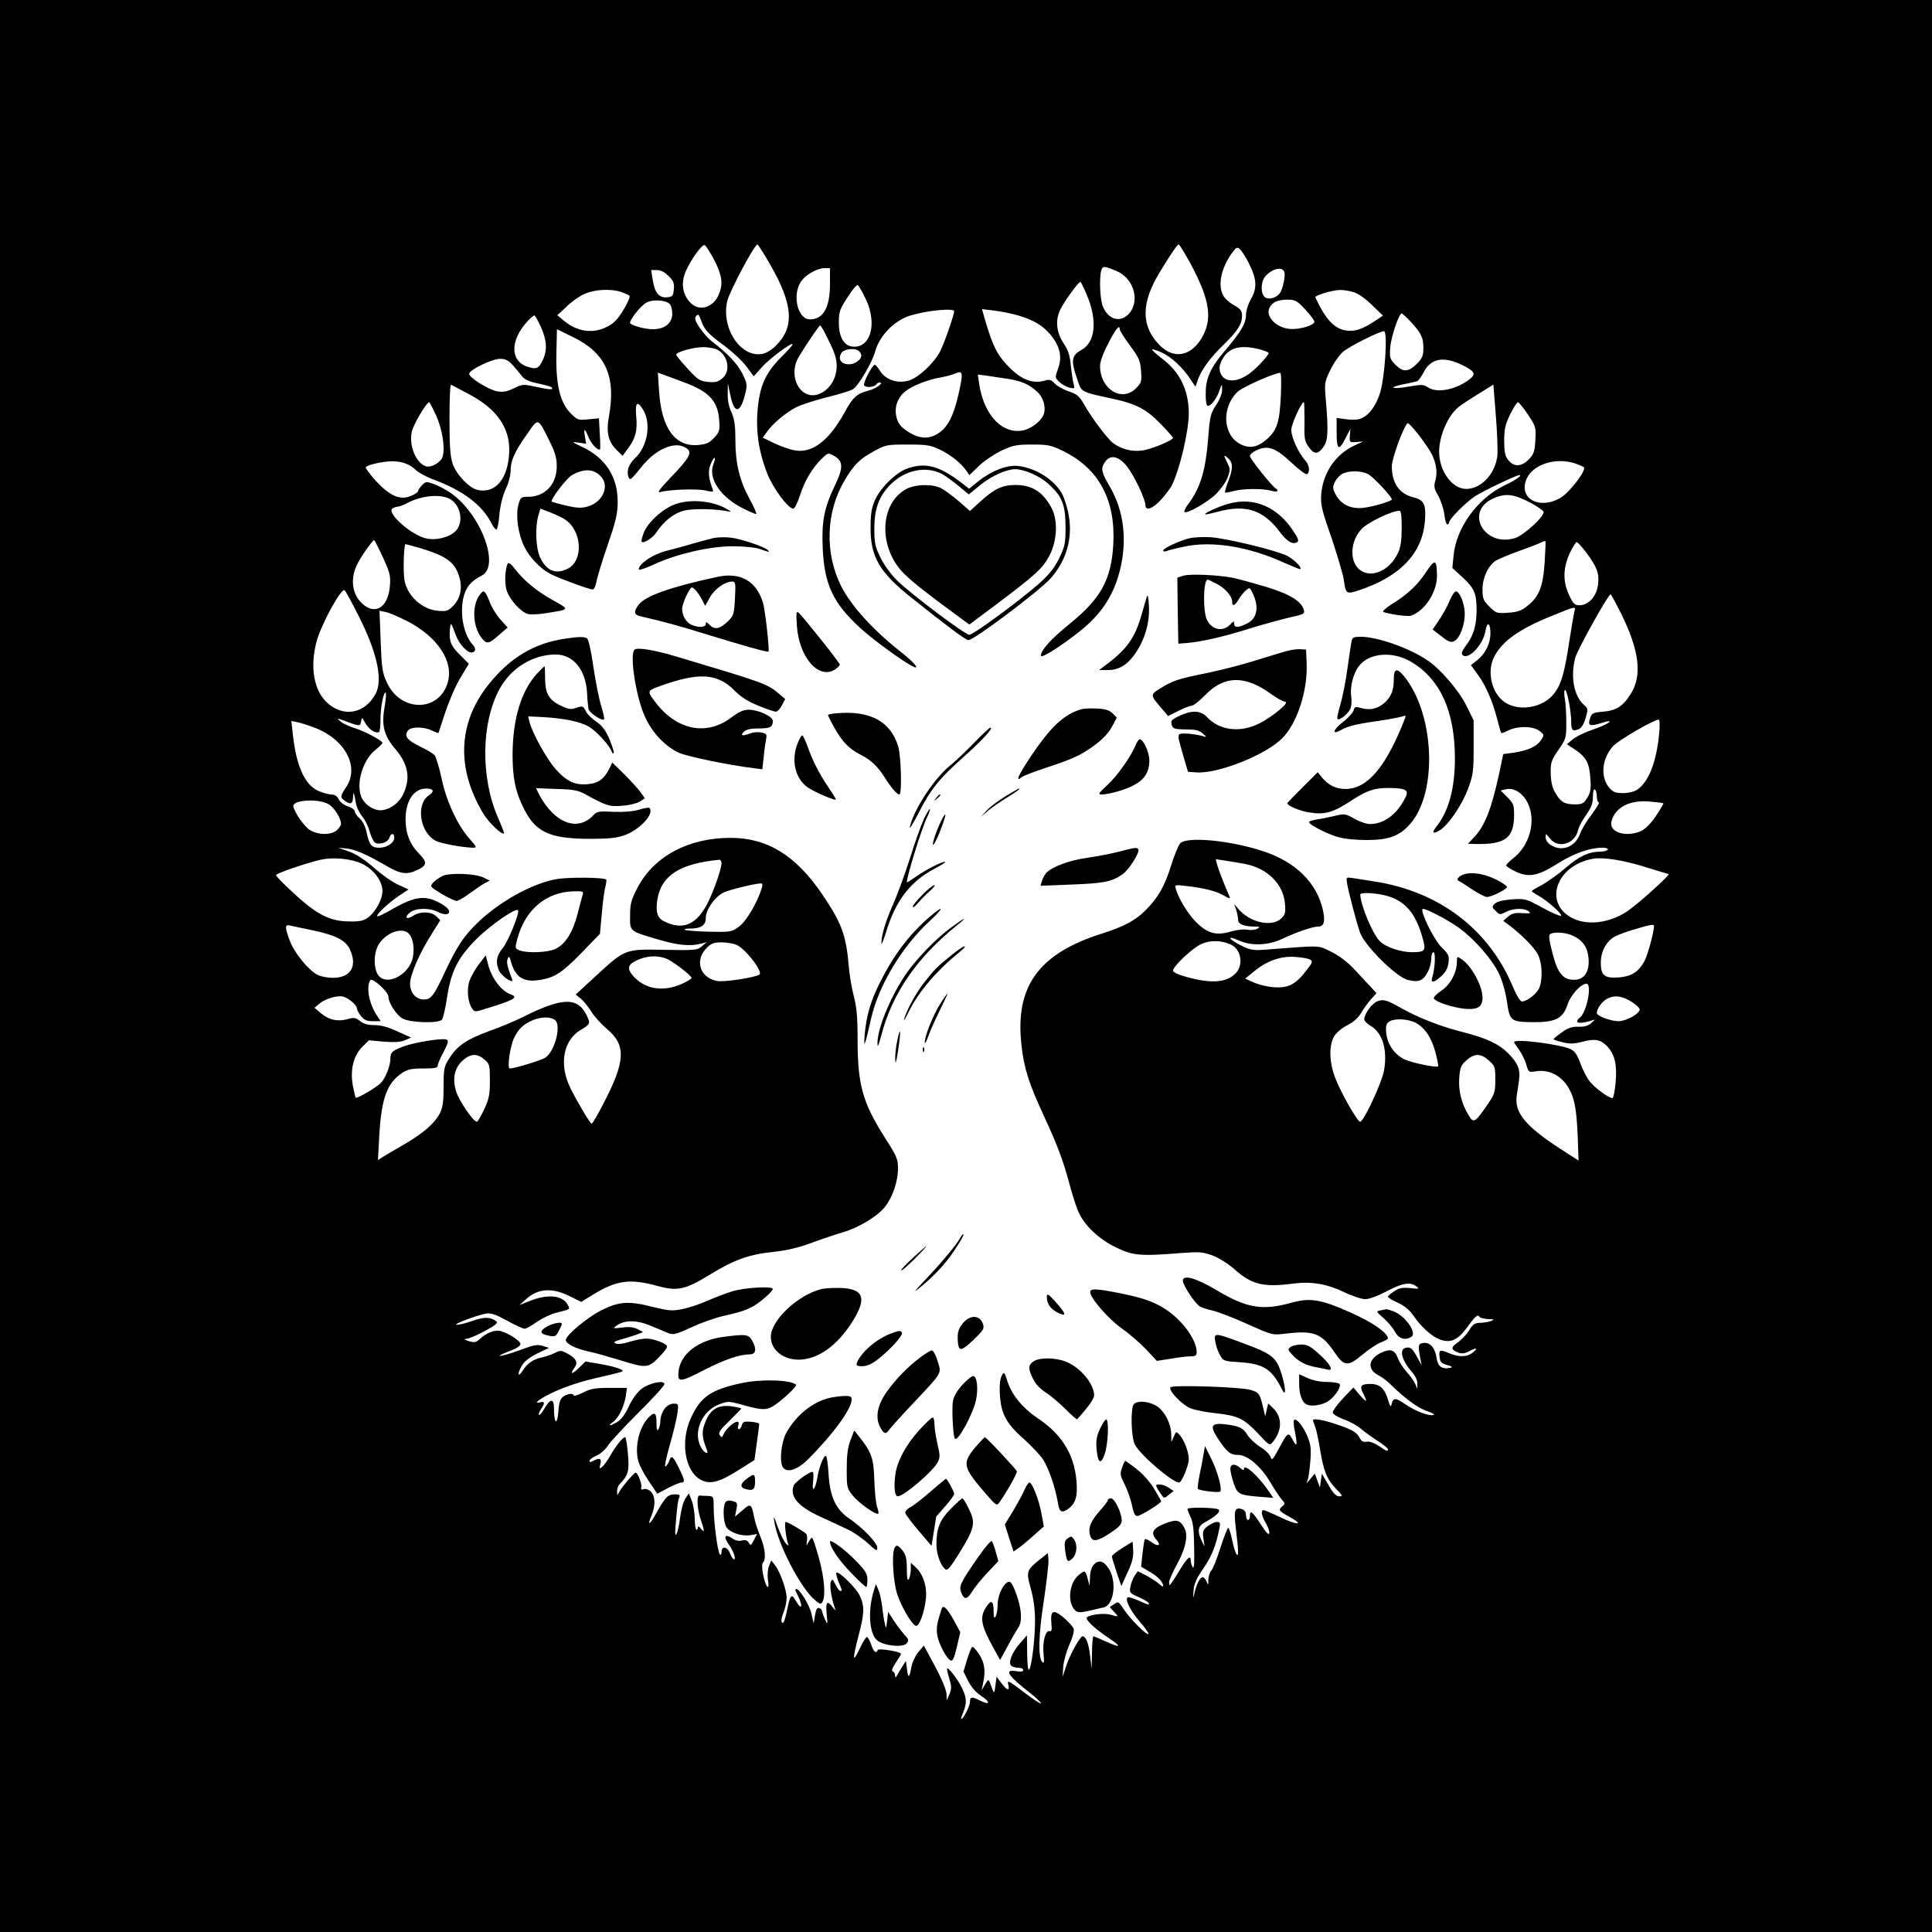 <?xml version="1.0" standalone="no"?>
<!DOCTYPE svg PUBLIC "-//W3C//DTD SVG 20010904//EN"
 "http://www.w3.org/TR/2001/REC-SVG-20010904/DTD/svg10.dtd">
<svg version="1.0" xmlns="http://www.w3.org/2000/svg"
 width="980pt" height="980pt" viewBox="0 0 980 980"
 preserveAspectRatio="xMidYMid meet">
<g transform="translate(0,980) scale(0.1,-0.1)"
fill="#000000" stroke="none">
<path d="M0 4900 l0 -4900 4900 0 4900 0 0 4900 0 4900 -4900 0 -4900 0 0
-4900z m3623 3581 c40 -78 46 -121 23 -175 -29 -70 -105 -89 -149 -36 -37 43
-43 98 -18 155 26 59 82 136 95 132 6 -2 28 -36 49 -76z m286 -27 c114 -199
122 -313 27 -407 -20 -21 -50 -39 -69 -42 -110 -21 -210 130 -178 268 11 48
138 287 153 287 3 0 34 -48 67 -106z m2135 -1 c96 -181 108 -278 47 -375 -55
-86 -139 -99 -207 -31 -97 97 -97 215 -2 371 59 97 90 142 97 142 4 0 33 -48
65 -107z m290 13 c41 -81 44 -125 12 -182 -15 -26 -26 -62 -26 -83 0 -42 -26
-85 -109 -183 -69 -80 -95 -137 -95 -210 -1 -31 2 -60 7 -64 12 -12 45 26 61
71 14 40 15 40 15 9 1 -18 -11 -49 -30 -78 -28 -42 -32 -57 -40 -161 -13 -171
-39 -259 -104 -345 -14 -19 -21 -36 -16 -38 17 -6 112 48 156 89 24 23 51 60
61 84 15 40 15 46 0 76 -21 42 -20 46 4 24 25 -23 25 -51 0 -117 -11 -28 -18
-54 -16 -56 2 -2 21 1 43 7 47 13 147 14 191 2 17 -5 32 -6 32 -1 0 5 -4 10
-8 12 -16 6 -132 151 -132 165 0 7 15 21 34 29 56 27 96 13 176 -62 38 -36 74
-63 80 -59 16 10 12 47 -9 69 -34 37 -71 118 -71 155 0 30 51 141 64 141 2 0
3 -44 3 -97 -2 -88 0 -101 22 -131 27 -38 46 -38 74 1 23 30 26 80 12 240 -7
85 -7 89 24 152 17 35 46 76 64 91 33 28 185 104 207 104 20 0 5 -232 -20
-314 -22 -70 -63 -121 -106 -132 -14 -4 -45 -4 -70 0 l-44 6 0 -76 c0 -88 12
-94 47 -23 l23 44 -3 -35 c-2 -34 -1 -35 33 -32 l35 3 -45 -21 c-95 -44 -159
-138 -168 -245 -4 -54 1 -78 52 -223 30 -90 58 -185 62 -211 10 -74 13 -76 75
-56 212 70 325 189 337 355 6 84 -5 104 -61 118 -70 18 -107 72 -107 157 0 39
57 195 79 218 8 8 97 -105 124 -158 23 -47 29 -90 18 -131 -9 -32 -7 -42 14
-78 13 -23 27 -65 31 -93 3 -29 10 -53 15 -53 5 0 9 4 9 9 0 17 82 100 132
134 43 27 209 107 225 107 17 0 -20 -26 -73 -51 -139 -66 -248 -216 -261 -358
l-6 -62 51 -47 c61 -56 72 -82 72 -170 -1 -77 -16 -127 -55 -178 -18 -24 -24
-39 -17 -46 29 -29 105 50 117 122 8 50 25 42 25 -12 0 -52 -25 -103 -66 -136
l-33 -26 35 -48 c40 -54 75 -134 99 -228 9 -36 18 -66 20 -68 2 -2 16 3 32 11
50 26 131 25 164 -2 22 -18 23 -19 5 -46 -21 -32 -66 -52 -138 -63 l-53 -7
-22 -105 c-39 -178 -72 -260 -126 -317 l-31 -33 35 -1 c153 -4 199 29 199 147
0 50 -3 59 -34 90 l-34 34 25 6 c41 11 88 -18 113 -71 43 -89 9 -215 -75 -279
-19 -15 -35 -31 -35 -36 0 -4 21 -18 46 -30 67 -33 115 -24 214 39 82 52 164
81 228 81 19 0 31 -4 27 -10 -3 -5 -20 -10 -37 -10 -58 0 -108 -23 -176 -82
-37 -32 -91 -70 -119 -86 -29 -15 -53 -29 -53 -32 0 -3 15 -13 33 -23 45 -25
123 -94 115 -102 -3 -4 -45 14 -93 40 -85 47 -88 47 -157 43 -46 -4 -75 -11
-86 -22 -15 -15 -15 -18 5 -37 19 -20 22 -20 51 -5 37 19 92 21 115 4 15 -11
10 -12 -31 -10 -37 3 -53 -1 -72 -17 l-25 -22 30 -22 c63 -48 128 -113 146
-149 21 -42 25 -118 8 -166 -11 -31 -63 -72 -90 -72 -8 0 -29 35 -47 79 -122
289 -374 480 -702 530 -41 7 -90 14 -109 17 -33 5 -33 5 -28 -28 8 -46 47
-194 65 -247 22 -66 182 -225 241 -241 32 -8 51 -9 68 -1 27 13 53 66 53 111
0 16 5 30 11 30 12 0 8 -83 -6 -127 -10 -31 8 -29 45 5 22 19 33 39 37 67 5
37 2 44 -35 80 -38 38 -109 181 -96 194 8 8 131 -56 188 -98 78 -58 165 -158
199 -229 18 -38 34 -96 41 -144 14 -98 20 -102 136 -103 111 0 148 19 171 89
15 48 68 106 96 106 31 0 0 -152 -36 -174 -6 -4 -11 -12 -11 -18 0 -10 37 -7
75 6 18 7 17 5 -3 -13 -17 -15 -36 -20 -65 -19 -32 1 -52 -5 -84 -28 -23 -16
-42 -32 -43 -35 0 -3 21 -10 47 -16 36 -9 59 -8 100 3 65 17 92 11 126 -24 38
-42 50 -92 42 -183 -4 -43 -11 -79 -16 -79 -19 0 -89 51 -115 84 -15 19 -37
61 -48 93 -16 43 -28 61 -49 71 -52 25 -287 55 -287 36 0 -3 11 -20 24 -37 13
-18 30 -51 37 -74 12 -42 12 -43 51 -37 60 10 121 -18 157 -73 37 -55 48 -113
54 -264 l4 -116 -96 62 c-173 113 -229 181 -218 264 3 20 9 57 12 82 8 53 -6
88 -57 138 -47 47 -111 76 -229 106 -114 29 -223 72 -311 121 -74 42 -90 47
-122 35 -27 -11 -66 -64 -66 -91 0 -8 14 -23 30 -32 63 -36 89 -122 70 -230
-11 -60 -103 -258 -121 -258 -13 0 -94 141 -123 214 -34 83 -37 170 -9 219 11
18 39 43 68 57 31 16 56 39 69 62 12 20 34 51 49 68 l29 32 -29 32 c-16 17
-54 57 -83 89 -35 37 -77 69 -117 89 -70 34 -46 33 -320 12 -76 -6 -86 -5
-138 20 -64 32 -76 54 -12 26 62 -29 148 -26 217 6 74 35 158 64 186 64 30 0
37 26 24 85 -31 138 -139 244 -305 298 -168 55 -386 75 -419 39 -9 -11 -30
-61 -46 -113 -32 -104 -66 -163 -130 -227 -51 -51 -111 -83 -222 -118 -319
-101 -440 -267 -407 -563 13 -121 37 -195 116 -366 68 -147 98 -227 133 -360
12 -44 30 -99 40 -122 30 -68 102 -137 188 -179 86 -43 124 -47 332 -30 95 7
110 6 162 -13 31 -12 79 -42 107 -67 89 -80 148 -95 301 -75 91 12 169 -1 257
-43 41 -20 90 -36 108 -36 20 0 65 17 109 40 79 42 119 49 150 25 17 -13 14
-14 -30 -9 -38 4 -56 1 -81 -15 -18 -12 -33 -24 -33 -28 0 -5 22 -18 50 -31
33 -15 60 -37 79 -65 40 -58 90 -103 131 -120 55 -22 92 -7 140 58 44 60 56
70 65 55 3 -5 23 -10 43 -11 30 0 33 -2 17 -9 -11 -5 -36 -9 -55 -10 -29 0
-39 -7 -58 -38 -13 -21 -39 -48 -57 -61 -37 -25 -37 -37 2 -52 17 -6 32 -5 53
6 40 21 50 18 21 -5 -28 -24 -69 -25 -118 -5 -50 21 -55 19 -51 -17 3 -27 8
-33 38 -42 25 -6 30 -11 17 -14 -42 -9 -64 6 -70 49 -7 51 -33 81 -66 77 -28
-3 -29 -11 -17 -78 l7 -35 -22 40 c-26 47 -35 54 -60 48 -33 -9 -18 -64 31
-120 18 -20 30 -44 29 -61 l0 -27 -10 24 c-5 13 -25 41 -43 61 -19 21 -40 54
-47 74 -15 40 -39 47 -88 22 -62 -32 -66 -83 -9 -112 17 -9 46 -30 63 -48 73
-71 137 -118 182 -133 26 -9 42 -18 36 -20 -23 -8 -92 18 -143 53 -52 36 -64
36 -72 -1 -3 -14 -8 -8 -17 23 -17 59 -42 82 -90 82 -49 0 -56 -11 -36 -49 23
-46 18 -48 -18 -7 l-32 38 -53 -55 c-28 -31 -52 -62 -52 -71 0 -9 23 -23 57
-36 31 -11 70 -33 87 -48 17 -15 55 -42 84 -61 28 -18 52 -37 52 -42 0 -13 -6
-11 -47 17 -23 15 -47 24 -61 21 -16 -3 -26 2 -34 17 -17 32 -36 43 -118 71
-68 23 -120 32 -120 21 0 -3 5 -17 11 -33 6 -15 17 -68 25 -116 18 -110 35
-152 82 -200 32 -33 34 -37 15 -37 -16 0 -31 16 -55 58 l-33 57 -5 -35 -5 -35
-13 35 -13 35 -21 -25 -21 -25 8 25 c4 14 9 57 12 96 4 58 1 80 -17 122 -22
51 -55 90 -66 79 -4 -4 -2 -32 5 -63 13 -68 9 -78 -14 -34 -20 38 -24 35 -69
-49 -30 -56 -35 -61 -41 -42 -4 13 -27 36 -52 51 -25 16 -54 43 -64 59 -23 38
-41 47 -111 56 -73 9 -83 -6 -43 -68 47 -72 65 -87 105 -87 49 0 117 -59 166
-143 20 -34 45 -71 55 -83 18 -19 18 -22 4 -34 -23 -19 -19 -24 37 -55 77 -42
39 -43 -48 -1 -42 20 -80 36 -85 36 -15 0 -10 -31 12 -66 11 -19 19 -42 17
-51 -2 -12 -16 3 -43 45 -42 65 -55 75 -55 42 0 -11 -4 -20 -10 -20 -5 0 -10
11 -10 24 0 16 -7 27 -21 31 -36 12 -42 -6 -30 -101 6 -49 11 -100 11 -113 0
-41 -16 -10 -30 57 -7 34 -16 62 -20 62 -4 0 -22 -46 -40 -102 -18 -57 -39
-109 -47 -116 -7 -7 -13 -28 -14 -45 0 -29 -1 -30 -9 -9 -5 12 -14 22 -19 22
-14 0 -33 -37 -42 -80 -8 -32 -8 -32 -5 10 2 35 14 62 49 113 43 62 65 117 82
204 6 28 4 33 -13 33 -11 0 -31 -10 -46 -21 -24 -19 -27 -26 -22 -63 l6 -41
-15 30 c-23 49 -19 74 16 93 57 31 81 54 70 65 -10 10 -148 13 -157 4 -2 -2 4
-19 13 -38 14 -26 19 -63 20 -154 2 -81 0 -115 -7 -105 -5 8 -10 23 -10 33 0
30 -15 19 -51 -39 -18 -30 -39 -63 -46 -72 -11 -16 -12 -16 -13 2 0 10 18 51
40 91 44 80 58 147 38 184 -23 43 -40 46 -102 22 -61 -25 -71 -47 -39 -83 25
-28 7 -35 -27 -10 -16 12 -31 18 -33 14 -3 -4 -8 -37 -12 -73 l-7 -66 46 -27
c41 -24 66 -51 66 -72 0 -4 -10 2 -22 13 -13 11 -42 30 -65 42 l-42 21 -16
-23 c-8 -13 -18 -37 -21 -55 -6 -30 -4 -33 39 -52 26 -11 49 -25 52 -30 9 -14
4 -13 -49 11 -26 11 -50 19 -55 17 -18 -7 12 -68 59 -122 28 -32 48 -61 45
-64 -8 -9 -93 77 -125 125 -26 40 -28 41 -49 26 l-22 -15 22 -24 c26 -27 26
-27 -20 -14 -32 9 -104 0 -118 -14 -10 -10 38 -56 107 -102 73 -49 68 -56 -14
-19 -30 14 -57 25 -60 25 -3 0 -7 -37 -7 -82 l-2 -83 -8 68 c-7 62 -21 97 -38
97 -12 0 -64 -92 -82 -148 l-19 -57 3 50 c2 28 16 78 31 112 17 37 25 69 22
81 -4 11 -27 37 -52 58 -53 43 -67 36 -61 -33 3 -30 1 -40 -8 -37 -21 8 -38
-52 -32 -113 4 -42 3 -53 -6 -44 -22 22 -20 137 8 314 14 96 25 189 23 207
l-3 32 -39 -31 c-70 -56 -72 -62 -47 -151 14 -50 21 -107 21 -161 0 -98 -19
-249 -32 -249 -4 0 -8 39 -8 88 l-1 87 -34 -39 c-43 -48 -64 -104 -44 -117 8
-5 24 -9 37 -9 12 0 22 -5 22 -11 0 -8 -12 -10 -35 -6 -65 11 -44 -22 73 -113
28 -22 52 -45 52 -50 0 -5 -39 20 -86 56 -78 59 -86 64 -80 40 9 -35 -5 -33
-35 7 l-24 32 -6 -45 c-4 -35 -7 -41 -13 -25 -4 11 -11 29 -15 40 -7 18 -9 17
-25 -10 l-17 -30 7 35 c14 65 9 104 -19 148 -15 23 -31 41 -36 38 -4 -3 -16
-32 -26 -65 l-18 -60 24 -48 c16 -31 39 -58 68 -77 48 -32 42 -47 -8 -22 -41
21 -51 20 -51 -6 0 -21 -34 -88 -44 -88 -3 0 2 16 10 35 18 45 18 71 -5 120
-18 39 -70 109 -77 102 -2 -1 3 -24 11 -51 12 -41 12 -52 1 -79 l-14 -32 -1
33 c-1 19 -24 76 -58 139 l-57 106 -28 -33 c-15 -19 -30 -50 -34 -70 -10 -60
-18 -67 -23 -20 l-6 45 -16 -25 c-9 -14 -21 -34 -27 -45 -9 -16 -11 -17 -12
-3 0 9 -5 18 -12 20 -7 3 -2 18 15 43 15 22 27 42 27 46 0 11 -115 30 -118 19
-7 -20 -21 -9 -32 25 -6 19 -16 37 -21 41 -5 3 -22 -23 -38 -58 -37 -78 -38
-58 -6 66 30 114 31 148 6 202 -18 40 -113 132 -119 115 -2 -5 4 -26 12 -46
18 -43 19 -45 8 -45 -5 0 -15 15 -24 32 -14 29 -17 31 -24 14 -7 -18 3 -83 20
-131 6 -17 5 -17 -10 2 -28 38 -37 28 -31 -34 6 -55 5 -57 -8 -28 -8 17 -14
35 -15 41 0 7 -6 14 -14 17 -11 4 -17 -6 -22 -36 l-7 -42 -10 45 c-9 45 -60
130 -78 130 -6 0 -6 -7 1 -19 34 -65 31 -99 -4 -40 -22 38 -28 31 -46 -59 -9
-41 -16 -60 -23 -53 -6 6 -4 24 7 51 9 22 16 56 16 75 0 41 -34 135 -60 167
l-18 23 -12 -30 c-6 -16 -8 -46 -5 -67 11 -61 -10 -44 -23 19 -8 38 -8 61 -2
67 17 17 11 74 -14 134 -13 31 -27 75 -31 97 -13 68 -18 71 -59 34 l-38 -32 7
36 c7 33 5 37 -20 43 -18 5 -30 2 -36 -7 -14 -23 -10 -103 6 -126 19 -28 78
-47 121 -40 l34 6 -16 -31 c-14 -28 -17 -29 -26 -14 -7 13 -17 16 -34 12 -15
-4 -33 -1 -47 9 -41 28 -50 12 -18 -33 22 -32 36 -72 24 -72 -5 0 -14 14 -20
30 -13 35 -43 41 -43 8 0 -13 -4 -18 -9 -12 -11 12 -31 164 -31 237 0 56 0 57
-30 59 -16 0 -36 1 -42 2 -16 1 -12 -71 8 -127 18 -51 18 -66 -1 -41 -8 11
-15 14 -15 7 0 -7 -3 -13 -7 -13 -5 0 -9 26 -9 58 -1 31 -8 73 -16 92 l-14 35
-18 -27 c-10 -15 -22 -60 -27 -100 -10 -80 -29 -117 -23 -44 9 110 12 132 19
149 6 14 2 17 -22 17 -35 0 -48 -13 -93 -93 -35 -64 -49 -71 -25 -14 21 51 19
100 -5 122 -11 10 -26 15 -35 11 -12 -4 -15 -1 -12 12 3 16 -18 72 -29 72 -7
0 -67 -69 -81 -94 l-12 -21 -1 22 c0 12 6 28 13 35 43 43 50 66 42 153 -4 47
-10 85 -14 85 -12 0 -46 -42 -74 -91 -14 -25 -33 -52 -42 -59 -14 -12 -16 -11
-10 13 8 29 -3 34 -36 17 -13 -8 -19 -7 -19 0 0 6 16 18 35 26 19 8 46 31 59
52 13 20 83 95 155 167 72 71 131 136 131 144 0 22 -75 7 -116 -24 -21 -16
-47 -51 -64 -88 -18 -40 -40 -69 -59 -80 -36 -21 -53 -23 -23 -1 29 20 57 77
66 131 l6 43 -88 0 c-73 0 -97 -4 -135 -24 -26 -13 -47 -19 -47 -15 0 14 -33
10 -54 -6 -15 -11 -21 -31 -24 -76 -5 -71 -22 -61 -22 13 0 56 -17 57 -50 1
-11 -20 -23 -33 -26 -30 -4 3 1 16 10 29 21 30 20 41 -4 35 -35 -9 -10 13 48
42 72 36 163 66 275 90 49 11 91 22 94 25 9 9 -43 25 -118 38 l-69 12 -35 -34
c-35 -34 -47 -32 -20 4 18 24 7 47 -37 70 -31 17 -37 17 -64 3 -16 -8 -45 -18
-64 -22 -46 -10 -75 -30 -99 -68 -26 -40 -28 -13 -2 29 11 19 41 41 77 59 l59
28 -33 10 c-27 8 -44 5 -100 -16 -67 -26 -149 -47 -107 -27 11 5 37 16 58 24
20 8 37 21 37 28 0 19 -82 68 -114 68 -31 0 -61 -14 -93 -43 -19 -17 -27 -18
-55 -10 -25 9 -28 11 -11 12 12 1 54 18 93 40 53 28 67 41 58 48 -29 23 -60
24 -118 4 -33 -12 -70 -21 -83 -21 -25 1 102 49 149 57 24 4 49 -5 106 -36 41
-23 81 -41 89 -41 8 0 35 15 61 34 26 18 69 39 95 46 79 20 75 17 63 41 -27
50 -104 57 -200 17 l-45 -18 32 29 c62 57 136 61 229 13 l52 -26 60 37 c117
72 186 82 319 46 109 -30 145 -23 273 55 126 77 199 103 325 116 64 7 125 21
187 44 51 19 125 44 163 55 82 24 179 83 216 132 38 50 63 126 64 189 0 51 -5
63 -69 163 -111 176 -136 265 -136 495 0 112 -5 164 -19 218 -11 40 -22 109
-26 155 -13 155 -36 217 -134 362 -134 198 -279 287 -465 287 -214 0 -388 -93
-472 -252 -33 -64 -38 -82 -38 -142 -1 -82 -5 -78 144 -122 97 -29 161 -35
215 -21 l30 8 -25 -21 c-23 -20 -32 -21 -190 -18 -201 4 -199 4 -346 -131
l-104 -96 25 -20 c14 -11 38 -41 54 -66 15 -25 52 -65 80 -89 99 -83 94 -165
-23 -387 -26 -51 -51 -93 -55 -93 -7 0 -69 103 -107 179 -60 120 -38 244 52
297 49 29 50 32 28 77 -46 91 -125 87 -324 -13 -36 -18 -111 -50 -168 -70
-117 -43 -162 -74 -203 -138 -27 -43 -29 -53 -29 -144 0 -78 -4 -107 -20 -137
-24 -47 -83 -99 -170 -150 -36 -21 -83 -48 -104 -61 l-39 -24 7 128 c11 185
39 262 115 313 28 19 48 23 107 23 57 0 74 3 74 14 0 8 13 39 30 70 24 47 27
58 14 63 -21 8 -160 -14 -214 -34 -61 -22 -70 -31 -70 -65 0 -34 -24 -95 -47
-120 -20 -22 -122 -82 -129 -76 -2 3 -8 29 -14 59 -15 79 2 153 46 197 l35 35
77 -7 c54 -4 86 -2 107 8 l30 13 -69 31 c-46 22 -84 32 -116 32 -33 0 -55 6
-73 20 -23 18 -32 20 -65 10 -51 -13 -93 -4 -134 30 l-33 28 25 21 c31 26 94
44 123 35 27 -8 67 -43 67 -59 0 -7 9 -24 21 -39 16 -20 29 -26 60 -26 l40 0
-18 27 c-41 60 -57 146 -35 181 10 15 92 -59 92 -83 0 -32 41 -95 73 -112 38
-21 179 -25 198 -6 6 6 18 56 26 110 20 136 56 207 153 303 71 70 202 160 208
142 6 -19 -50 -156 -77 -190 -33 -39 -39 -74 -19 -117 13 -28 76 -69 66 -44
-26 69 -30 89 -23 105 6 16 9 14 17 -15 22 -79 64 -105 145 -92 77 12 113 36
213 138 l93 96 9 96 c4 53 12 114 17 136 6 22 8 41 6 43 -11 12 -190 13 -251
3 -126 -22 -297 -118 -407 -227 -66 -65 -101 -118 -159 -242 -58 -125 -72
-142 -108 -142 -40 0 -70 34 -70 80 0 45 47 154 110 253 l43 69 -20 20 c-26
25 -81 26 -117 3 -34 -23 -48 -9 -17 16 29 24 100 25 142 3 58 -29 81 3 26 36
-83 52 -137 47 -256 -21 -39 -23 -74 -40 -77 -37 -8 8 53 65 108 103 l50 33
-54 25 c-29 13 -84 52 -121 85 -45 40 -88 68 -125 82 l-57 20 42 -4 c44 -4
107 -32 208 -91 67 -39 100 -43 152 -18 49 23 51 39 10 81 -49 50 -70 104 -70
178 1 93 42 154 105 154 37 0 43 -15 14 -34 -68 -44 -47 -189 34 -231 27 -14
137 -34 188 -35 22 0 21 3 -18 47 -61 70 -117 191 -141 308 -12 55 -28 107
-35 115 -8 8 -43 29 -77 45 -63 31 -79 53 -57 80 16 20 83 19 121 -1 17 -8 32
-14 33 -12 0 2 17 49 35 106 19 57 53 136 77 175 l42 70 -43 43 c-48 47 -58
71 -53 130 4 41 4 41 31 -30 15 -42 56 -86 78 -86 20 0 25 19 10 36 -47 49
-69 150 -52 236 12 57 38 90 94 118 96 48 -4 314 -159 421 -24 16 -62 36 -84
44 -38 13 -41 13 -60 -7 -11 -12 -20 -26 -20 -30 0 -5 -16 -16 -37 -24 -54
-23 -107 1 -178 78 -30 34 -52 64 -50 68 7 12 89 30 134 30 50 0 89 -14 121
-45 14 -13 54 -35 90 -48 148 -55 244 -128 291 -218 11 -22 23 -37 28 -35 4 3
11 37 14 76 4 44 16 92 31 127 15 30 26 73 26 95 0 51 18 93 82 184 60 87 55
88 116 -35 28 -56 36 -86 36 -125 0 -93 -59 -156 -146 -156 -35 0 -38 -2 -49
-42 -14 -53 -1 -148 30 -210 27 -56 82 -113 134 -140 46 -23 195 -78 213 -78
7 0 15 17 19 38 3 20 29 105 57 187 43 124 51 162 51 220 0 126 -61 221 -178
277 -57 27 -58 28 -21 23 l39 -6 -6 35 c-8 47 -1 46 19 -4 14 -34 50 -70 58
-58 1 2 1 38 -2 80 l-4 76 -54 -5 c-51 -5 -55 -4 -88 29 -55 55 -77 144 -74
301 l3 127 82 -40 c166 -81 219 -200 181 -406 -14 -78 -2 -127 41 -168 l29
-28 31 42 c35 49 45 88 38 158 -6 70 5 82 34 35 44 -70 24 -189 -41 -248 -12
-11 -26 -31 -31 -44 -10 -24 -4 -61 9 -61 4 0 27 25 51 56 77 99 179 141 235
99 28 -21 13 -48 -81 -146 -59 -62 -72 -80 -53 -75 44 13 184 18 228 8 35 -8
42 -8 38 3 -23 61 -26 96 -11 131 18 44 30 41 13 -3 -27 -71 38 -166 153 -223
33 -17 63 -29 65 -27 3 2 -13 38 -35 78 -50 93 -71 178 -71 299 0 73 -5 105
-20 139 -13 27 -20 63 -19 95 l1 51 12 -57 c20 -100 51 -98 76 5 11 44 10 52
-14 101 -24 49 -77 105 -155 164 -16 12 -44 43 -61 68 -25 37 -28 49 -19 61
10 12 14 8 25 -22 16 -47 34 -67 122 -132 40 -30 89 -76 109 -103 l36 -49 40
45 c40 45 157 132 157 117 0 -5 -25 -33 -56 -63 -67 -66 -100 -127 -114 -211
-21 -134 -9 -250 41 -379 28 -74 106 -180 133 -180 7 0 22 31 34 68 24 75 63
140 112 187 29 28 32 29 58 14 49 -27 51 -59 9 -147 -57 -118 -70 -186 -64
-322 8 -185 53 -280 191 -406 64 -59 207 -163 263 -193 43 -22 14 15 -50 66
-146 114 -258 237 -310 339 -85 168 -78 379 18 539 48 80 76 107 149 147 59
32 65 33 171 33 99 0 115 -3 165 -27 56 -28 103 -66 131 -105 l16 -23 48 46
c26 26 78 60 114 78 59 27 76 31 156 31 82 0 96 -3 158 -33 181 -89 266 -248
254 -472 -10 -180 -62 -275 -222 -405 -96 -78 -145 -133 -145 -161 0 -16 94
43 191 119 113 88 176 183 209 312 39 154 21 304 -51 427 -43 73 -47 93 -23
126 26 37 67 29 109 -22 36 -45 94 -166 95 -198 0 -32 36 -19 78 26 22 24 47
57 55 72 41 82 87 277 87 369 -1 117 -46 209 -137 277 -29 23 -52 43 -49 45 2
3 24 -4 48 -15 49 -22 106 -75 145 -134 l27 -40 12 36 c18 51 63 112 134 181
69 68 90 101 90 144 0 24 -7 34 -41 53 -23 12 -47 35 -55 50 -27 52 -11 133
41 209 26 36 29 38 45 24 9 -8 29 -40 44 -69z m-670 -41 c90 -38 121 -157 59
-220 -44 -43 -102 -25 -129 41 -14 34 -19 140 -8 182 7 24 14 24 78 -3z
m-1454 -65 c0 -121 -34 -180 -102 -180 -60 0 -90 118 -48 187 22 37 82 72 123
73 l27 0 0 -80z m2305 60 c6 -19 -8 -85 -22 -106 -16 -23 -52 -35 -73 -24 -26
14 -27 78 -2 108 35 40 87 52 97 22z m-3124 -20 c25 -24 30 -37 27 -67 -3 -34
-6 -38 -34 -41 -40 -4 -63 22 -73 87 l-8 51 29 0 c19 0 40 -10 59 -30z m2121
-94 c56 -131 45 -243 -28 -282 -48 -26 -52 -54 -23 -138 27 -80 12 -71 194
-111 109 -24 163 -53 234 -127 34 -35 61 -66 61 -69 0 -11 -88 -49 -140 -61
-55 -13 -114 -1 -162 33 -29 21 -110 128 -151 201 -22 39 -35 49 -76 63 -26 8
-58 26 -70 39 -19 20 -28 23 -53 15 -64 -18 -125 8 -194 84 -49 54 -69 96
-105 216 l-18 63 52 -6 c163 -22 251 -61 306 -137 40 -55 48 -102 28 -159 -16
-44 -16 -46 6 -67 12 -12 35 -25 51 -29 28 -7 29 -6 21 22 -4 16 -10 58 -14
94 -4 48 -14 76 -35 107 -38 57 -44 117 -18 172 21 43 92 141 102 141 3 0 17
-29 32 -64z m-1121 -22 c61 -126 25 -253 -68 -242 -43 5 -68 50 -68 121 0 56
5 69 44 129 24 38 47 65 52 62 5 -3 23 -34 40 -70z m-1240 35 c19 -7 38 -15
42 -19 5 -4 -9 -36 -30 -71 -29 -48 -50 -70 -83 -86 -73 -38 -153 -26 -222 32
l-31 26 45 42 c24 24 64 53 89 64 50 25 136 30 190 12z m3712 0 c24 -6 60 -31
95 -65 l57 -55 -30 -20 c-71 -48 -108 -61 -153 -56 -62 7 -108 56 -160 169 -4
9 85 36 123 37 17 1 47 -4 68 -10z m-3468 -59 c9 -7 15 -29 15 -51 0 -48 -38
-79 -98 -79 -38 0 -99 16 -115 29 -10 10 50 89 82 106 29 17 93 14 116 -5z
m3227 -31 c27 -29 47 -57 45 -63 -5 -16 -65 -35 -112 -35 -74 -1 -140 62 -115
109 15 28 40 39 89 40 41 0 49 -4 93 -51z m-1782 -8 c0 -18 -51 -164 -71 -203
-30 -58 -107 -131 -155 -147 -58 -19 -120 1 -149 46 -11 18 -23 32 -27 33 -13
0 -60 -90 -55 -104 6 -14 53 -11 63 5 3 5 10 9 16 9 24 0 -17 -31 -55 -41 -62
-16 -80 -33 -123 -111 -77 -141 -162 -207 -249 -193 -23 3 -70 19 -104 35
l-62 30 21 29 c29 42 97 99 150 126 25 12 95 35 155 50 61 15 120 33 132 41
28 17 97 136 112 190 22 83 101 162 184 185 85 25 217 37 217 20z m2311 -48
c57 -61 69 -84 69 -136 0 -42 -5 -54 -34 -83 -42 -42 -69 -43 -108 -4 -28 29
-30 35 -26 88 4 53 44 172 58 172 3 0 22 -17 41 -37z m-4407 -32 c30 -67 33
-118 9 -168 -20 -43 -32 -48 -78 -33 -89 29 -88 136 3 233 14 15 29 27 33 27
3 0 18 -26 33 -59z m1461 -72 c31 -62 40 -93 39 -129 -1 -58 -33 -112 -81
-135 -97 -47 -173 83 -110 187 40 66 102 157 107 157 4 1 24 -35 45 -80z
m1475 60 c0 -6 23 -43 52 -82 46 -62 52 -77 56 -128 4 -54 2 -60 -26 -89 -72
-72 -182 -4 -182 114 0 21 16 66 42 115 39 75 58 98 58 70z m-2041 -103 c55
-29 69 -111 24 -146 -22 -18 -37 -21 -73 -17 -40 4 -52 12 -102 67 -32 35 -58
66 -58 71 0 13 83 37 133 38 26 1 60 -5 76 -13z m2747 3 c24 -6 46 -15 49 -19
3 -4 -20 -33 -50 -63 -57 -59 -113 -85 -157 -74 -33 9 -51 49 -37 84 29 76 90
98 195 72z m-2028 -11 c18 -18 14 -36 -13 -54 -35 -23 -85 -11 -85 21 0 13 8
29 18 34 23 14 65 14 80 -1z m-1760 -67 c15 -16 36 -41 47 -56 15 -20 36 -30
83 -40 35 -7 66 -16 69 -19 14 -14 -6 -14 -74 1 -69 15 -72 15 -117 -7 -35
-17 -56 -20 -84 -15 -44 8 -142 69 -142 89 0 20 116 76 157 76 25 0 42 -8 61
-29z m4820 -3 c62 -31 69 -44 41 -68 -68 -56 -170 -77 -217 -44 -20 14 -32 14
-91 4 -86 -16 -117 -7 -36 10 33 6 65 14 72 16 7 1 21 21 33 43 37 74 102 86
198 39z m-2557 -152 c-25 -107 -53 -162 -100 -193 -47 -32 -96 -30 -153 6 -36
23 -50 39 -59 69 -15 51 1 102 42 136 33 28 114 60 178 71 24 4 58 13 75 20
42 18 43 6 17 -109z m-1371 57 c110 -44 151 -91 158 -183 4 -52 2 -60 -25 -90
-24 -26 -39 -33 -79 -37 -119 -12 -189 84 -201 274 l-6 93 54 -20 c30 -11 74
-27 99 -37z m3007 -60 c-6 -134 -19 -175 -71 -221 -47 -41 -87 -49 -134 -25
-90 46 -97 187 -14 266 24 23 182 94 216 96 5 1 6 -51 3 -116z m-1388 86 c72
-11 113 -29 153 -67 30 -27 44 -77 33 -111 -10 -32 -55 -70 -97 -82 -109 -29
-209 73 -232 239 l-6 42 42 -5 c24 -4 72 -11 107 -16z m-2731 -78 c141 -74
209 -171 205 -291 -4 -136 -69 -216 -161 -195 -42 9 -108 79 -126 133 -12 35
-16 89 -16 225 0 98 3 177 8 175 4 -1 44 -23 90 -47z m5217 -316 c-13 -92 -83
-165 -158 -165 -71 0 -137 91 -137 188 0 81 44 183 98 227 13 11 59 41 101 67
l76 47 13 -162 c7 -89 10 -180 7 -202z m-5383 208 c31 -69 46 -160 34 -207 -7
-30 -58 -60 -86 -51 -50 16 -87 106 -71 176 8 36 75 149 88 149 2 0 18 -30 35
-67z m5538 5 c40 -61 42 -65 38 -130 -3 -58 -8 -72 -33 -98 -37 -38 -76 -40
-104 -4 -17 21 -21 41 -21 98 0 59 5 82 30 134 17 34 35 62 40 62 4 0 27 -28
50 -62z m241 -249 c19 -7 38 -15 43 -19 15 -14 -72 -128 -118 -155 -110 -64
-218 -1 -171 99 35 73 148 107 246 75z m-4942 -67 c45 -49 7 -132 -71 -152
-28 -8 -54 -7 -104 5 -36 8 -70 18 -75 20 -11 7 76 122 104 136 62 34 110 31
146 -9z m3891 13 c25 -13 120 -114 120 -128 0 -9 -93 -37 -145 -43 -63 -7
-112 17 -139 66 -17 32 -17 39 -5 65 8 16 25 35 39 42 34 17 95 16 130 -2z
m-4660 -125 c57 -30 74 -118 32 -163 -31 -32 -99 -50 -151 -38 -76 17 -203
131 -170 152 8 5 20 9 27 9 7 0 31 9 53 21 70 35 160 44 209 19z m5478 -17
c39 -21 72 -43 72 -51 0 -26 -104 -120 -147 -132 -155 -46 -255 135 -110 201
62 28 102 24 185 -18z m-4892 -88 c86 -56 95 -208 15 -249 -61 -32 -110 -12
-142 58 -21 46 -25 148 -9 208 l11 38 50 -19 c28 -11 62 -27 75 -36z m4244
-42 c0 -64 -5 -99 -19 -128 -42 -90 -135 -131 -194 -85 -54 43 -48 149 12 209
33 33 149 89 189 90 9 1 12 -23 12 -86z m-5168 -149 c35 -77 40 -93 36 -143
-7 -105 -68 -151 -132 -100 -61 48 -73 133 -31 213 23 43 75 116 83 116 2 0
22 -39 44 -86z m5893 -28 c-8 -122 -28 -173 -88 -220 -30 -24 -50 -31 -97 -34
-57 -4 -61 -3 -95 31 -31 31 -35 41 -35 87 0 59 28 120 67 146 13 8 66 30 118
49 51 18 102 38 112 43 10 6 20 9 22 7 2 -2 0 -51 -4 -109z m207 57 c59 -79
71 -110 64 -167 -6 -60 -48 -106 -94 -106 -25 0 -32 7 -53 52 -32 69 -31 135
3 211 15 31 31 57 35 57 5 0 25 -21 45 -47z m-5908 16 c130 -39 175 -72 196
-146 17 -56 5 -109 -31 -146 -27 -27 -35 -29 -80 -25 -81 8 -157 80 -168 160
-7 48 -2 178 6 178 3 0 38 -10 77 -21z m-316 -341 c94 -184 125 -325 88 -396
-54 -103 -165 -123 -248 -45 -66 62 -86 178 -53 306 22 86 125 275 143 263 4
-2 36 -60 70 -128z m6405 10 c92 -186 108 -313 50 -406 -39 -64 -74 -86 -141
-92 -51 -4 -58 -8 -66 -32 -14 -39 -3 -44 55 -26 80 26 42 -5 -42 -33 -39 -13
-84 -35 -101 -49 l-30 -25 38 -25 c59 -39 76 -69 81 -147 4 -56 1 -74 -16
-100 -18 -29 -26 -33 -62 -33 -52 0 -72 11 -99 57 -16 27 -23 56 -24 99 -1 56
2 66 39 120 39 56 40 61 40 138 0 45 -3 100 -8 124 -4 24 -3 42 2 42 10 0 31
-109 31 -163 0 -41 7 -48 37 -36 14 5 26 24 36 56 13 46 13 49 -9 68 -51 46
-69 145 -43 240 13 45 170 326 179 320 4 -2 27 -46 53 -97z m-237 10 c-3 -13
-15 -81 -26 -153 -24 -158 -40 -215 -76 -262 -56 -74 -181 -95 -254 -43 -64
46 -89 154 -51 228 42 82 131 144 305 213 110 45 110 45 102 17z m-5927 -45
c161 -81 246 -210 211 -319 -47 -148 -239 -145 -307 3 -24 51 -27 74 -32 211
l-6 154 30 -6 c17 -3 63 -23 104 -43z m-108 -439 c-17 -93 -3 -147 55 -214 69
-81 79 -157 32 -242 -22 -38 -69 -68 -108 -68 -38 0 -81 30 -97 67 -28 69 7
188 71 239 20 16 36 32 36 36 0 11 -90 59 -139 74 -27 8 -60 23 -73 34 -23 19
-22 19 30 0 66 -25 70 -25 74 3 3 20 5 19 21 -11 17 -31 53 -55 70 -45 4 2 7
32 7 66 0 62 17 144 27 133 3 -2 0 -35 -6 -72z m6465 -136 c-14 -145 -54 -246
-112 -284 -15 -10 -45 -17 -71 -17 -38 0 -50 5 -69 26 -48 55 -39 150 19 213
28 30 205 133 231 134 5 0 6 -32 2 -72z m-6823 32 c158 -59 233 -200 162 -304
-30 -45 -31 -51 -3 -70 27 -19 38 -13 39 22 1 31 5 22 14 -30 3 -21 18 -52 32
-69 15 -17 32 -52 38 -77 7 -25 19 -50 27 -56 22 -13 66 1 73 24 8 26 25 26
25 1 0 -26 -37 -51 -76 -51 -39 0 -51 13 -64 77 -7 31 -20 58 -36 72 -13 11
-24 27 -24 35 0 8 -16 20 -36 26 -20 7 -40 22 -46 36 -8 16 -20 24 -37 24 -14
0 -45 9 -68 19 -68 31 -111 128 -128 290 l-7 64 29 -6 c16 -3 54 -15 86 -27z
m6507 -351 c0 -16 4 -29 10 -29 5 0 -11 -27 -35 -60 -25 -32 -52 -76 -59 -97
-24 -69 -94 -96 -150 -59 -15 9 -26 26 -26 39 0 21 1 20 23 -7 42 -53 127 -26
142 44 3 16 22 50 41 77 26 37 34 58 34 91 0 26 4 41 10 37 6 -3 10 -19 10
-36z m-6432 -39 c29 -18 62 -71 62 -100 0 -5 -9 -19 -20 -30 -26 -26 -94 -27
-137 -1 -29 18 -77 86 -85 120 -7 34 129 42 180 11z m6770 5 c1 -1 -15 -29
-37 -62 -25 -38 -53 -66 -74 -77 -77 -36 -167 -8 -153 47 18 72 93 111 196
101 36 -3 66 -7 68 -9z m-6602 -306 c59 -28 104 -88 104 -138 0 -43 -34 -106
-73 -135 -23 -17 -42 -21 -95 -20 -105 1 -172 37 -314 173 -32 30 -58 58 -58
62 0 9 165 65 231 79 63 13 151 4 205 -21z m6504 -15 c63 -20 119 -36 124 -38
9 -2 -135 -134 -198 -180 -86 -64 -202 -83 -282 -47 -158 72 -96 270 96 305
51 9 148 -6 260 -40z m-4680 18 c0 -29 -39 -140 -70 -202 -57 -112 -127 -141
-222 -93 -33 16 -43 47 -34 107 19 124 112 185 314 205 6 0 12 -7 12 -17z
m2653 -4 c115 -21 197 -102 205 -202 4 -46 1 -56 -19 -75 -48 -45 -158 -21
-217 48 l-22 26 10 -28 c5 -16 10 -39 10 -51 0 -24 28 -36 89 -36 23 -1 24 -2
8 -11 -10 -6 -33 -8 -51 -5 -18 4 -55 -1 -86 -10 -71 -21 -117 -8 -173 49 -41
41 -87 116 -102 166 -7 23 -7 24 51 17 92 -10 156 -27 193 -49 25 -15 33 -17
28 -6 -30 71 -57 139 -63 163 l-7 28 44 -7 c24 -3 70 -11 102 -17z m-2448
-120 c-22 -74 -79 -171 -116 -198 -39 -28 -42 -28 -155 -26 -63 2 -117 6 -121
10 -3 3 8 6 25 6 58 0 82 16 82 53 0 43 46 108 91 130 30 14 152 44 187 46 9
1 11 -6 7 -21z m-909 -35 c-3 -10 -15 -54 -26 -98 -24 -93 -61 -153 -110 -177
-39 -20 -142 -24 -184 -9 -24 10 -24 11 -12 58 40 150 148 240 289 242 42 1
48 -1 43 -16z m4082 -8 c91 -27 142 -87 177 -209 20 -68 15 -76 -51 -76 -60 0
-136 26 -166 57 -37 38 -97 184 -98 236 0 12 84 8 138 -8z m-5451 -174 c116
-25 165 -50 187 -95 41 -86 6 -146 -86 -146 -27 0 -62 7 -77 15 -46 23 -118
112 -140 171 -27 72 -27 86 2 79 12 -3 63 -14 114 -24z m6803 22 c-1 -35 -33
-151 -50 -181 -31 -54 -65 -75 -130 -80 -72 -5 -90 10 -90 76 0 53 25 102 65
128 14 9 61 27 103 39 86 26 102 28 102 18z m-6317 -38 c21 -21 30 -68 22
-117 -17 -99 -149 -159 -183 -83 -18 40 -14 106 8 143 37 61 119 91 153 57z
m5900 -9 c54 -23 80 -59 85 -118 5 -68 -22 -108 -73 -108 -57 0 -84 33 -110
135 -18 67 -20 92 -12 97 19 12 75 9 110 -6z m-1730 -47 c52 -23 66 -102 26
-145 -46 -49 -126 -55 -256 -18 -36 10 -63 23 -63 30 0 22 97 114 143 135 45
21 101 20 150 -2z m-2504 -3 c49 -26 133 -137 113 -150 -25 -15 -181 -39 -215
-32 -88 17 -115 106 -51 169 22 22 36 27 76 27 27 0 62 -7 77 -14z m-356 -70
c31 -13 119 -80 125 -96 1 -4 -21 -18 -50 -31 -98 -43 -191 -26 -250 45 -29
35 -22 55 25 76 50 23 105 25 150 6z m3262 -3 c15 -9 13 -15 -17 -54 -55 -72
-92 -91 -163 -87 -33 2 -80 13 -104 24 l-45 20 48 39 c64 52 135 77 208 71 31
-2 64 -8 73 -13z m1638 -219 c21 -14 37 -31 34 -37 -8 -24 -70 -57 -108 -57
-38 0 -109 27 -109 41 0 24 27 60 54 74 38 19 78 13 129 -21z m-5468 -88 c34
-25 0 -159 -49 -191 -22 -14 -153 -54 -180 -55 -15 0 2 117 23 158 23 45 46
66 91 86 44 19 91 20 115 2z m4362 -12 c48 -24 83 -73 104 -151 10 -37 16 -70
14 -72 -9 -8 -134 18 -170 35 -50 24 -86 74 -93 131 -4 37 -1 49 13 60 26 18
90 16 132 -3z m-4720 -188 c27 -23 28 -29 28 -108 0 -70 -4 -92 -29 -145 -16
-35 -33 -63 -37 -63 -18 0 -89 104 -105 153 -21 67 -8 124 37 161 38 32 70 33
106 2z m5095 -5 c31 -28 33 -33 33 -98 0 -63 -3 -72 -41 -128 -62 -90 -69 -94
-94 -53 -36 59 -53 125 -48 190 4 53 9 65 36 89 41 37 73 37 114 0z"/>
<path d="M4601 7423 c-56 -20 -135 -97 -163 -160 -16 -36 -22 -69 -22 -133 -2
-154 44 -233 211 -365 186 -148 267 -208 284 -212 22 -6 362 250 419 314 80
91 112 204 91 319 -6 37 -21 83 -31 104 -37 72 -130 134 -222 146 -56 8 -135
-22 -203 -75 l-49 -40 -26 20 c-122 96 -193 116 -289 82z m177 -27 c15 -8 53
-35 82 -59 l54 -45 60 49 c56 45 131 79 176 79 44 0 121 -33 164 -71 73 -65
90 -106 91 -219 0 -88 -3 -101 -33 -163 -24 -49 -51 -82 -100 -126 -97 -86
-334 -260 -355 -261 -21 0 -289 201 -365 274 -31 30 -66 78 -85 116 -28 57
-32 74 -32 150 0 97 23 161 78 218 73 77 182 101 265 58z"/>
<path d="M4598 7320 c-140 -75 -144 -306 -6 -436 45 -43 123 -104 249 -196
l76 -56 139 104 c201 151 235 183 269 249 38 76 42 177 8 240 -43 80 -98 115
-182 115 -66 0 -108 -20 -175 -81 l-56 -51 -57 50 c-32 27 -72 57 -90 66 -44
22 -129 20 -175 -4z"/>
<path d="M3427 7243 c-62 -21 -140 -91 -161 -144 -9 -23 -14 -44 -11 -47 10
-10 53 17 72 44 41 62 91 101 144 114 49 12 165 9 229 -5 14 -3 0 7 -30 22
-70 34 -172 41 -243 16z"/>
<path d="M6232 7245 c-52 -14 -136 -54 -117 -54 6 -1 35 6 65 14 139 37 227 9
310 -101 38 -51 67 -68 90 -54 9 5 5 19 -15 49 -81 129 -203 182 -333 146z"/>
<path d="M3620 7071 c-19 -5 -66 -17 -105 -28 -38 -12 -101 -29 -138 -38 -66
-17 -137 -65 -137 -93 0 -6 35 5 77 25 117 54 287 93 403 92 57 0 111 -6 135
-14 48 -17 52 -18 39 -5 -17 17 -138 58 -189 63 -27 3 -66 2 -85 -2z"/>
<path d="M6035 7070 c-53 -13 -135 -51 -135 -63 0 -5 8 -6 18 -2 9 4 49 14 87
22 142 31 329 1 510 -82 43 -19 80 -34 81 -32 9 9 -32 49 -66 67 -54 28 -310
90 -390 95 -36 2 -83 0 -105 -5z"/>
<path d="M7233 6897 c-44 -66 -94 -113 -177 -164 -26 -17 -44 -33 -40 -36 18
-11 125 -26 142 -20 70 25 132 121 131 203 -1 84 -10 87 -56 17z"/>
<path d="M2576 6942 c-14 -23 -18 -101 -6 -137 16 -49 74 -112 110 -120 15 -3
57 -1 92 5 122 20 120 16 28 68 -83 47 -144 98 -192 161 -14 19 -28 29 -32 23z"/>
<path d="M6003 6880 l-31 -10 2 -168 3 -167 39 3 c71 5 191 32 320 73 71 22
164 47 206 57 70 15 77 19 72 37 -12 45 -70 81 -191 118 -65 19 -140 40 -168
46 -79 15 -217 21 -252 11z m166 -40 c44 -22 81 -64 81 -91 0 -27 13 -23 32 9
9 15 25 36 36 46 20 17 21 17 32 -5 39 -73 29 -136 -25 -162 -45 -22 -65 -22
-65 0 0 14 -3 13 -20 -5 -36 -38 -91 -28 -117 22 -22 42 -20 206 3 206 3 0 22
-9 43 -20z"/>
<path d="M3635 6873 c-235 -51 -360 -95 -395 -140 -27 -35 -25 -51 8 -59 107
-24 205 -51 317 -86 208 -64 328 -98 333 -93 6 6 -16 206 -27 245 -34 114
-116 160 -236 133z m93 -109 c-4 -78 -7 -87 -34 -114 -41 -40 -68 -46 -93 -21
-16 16 -21 18 -21 6 0 -18 -38 -20 -73 -4 -27 12 -47 47 -47 81 0 25 38 108
49 108 11 0 36 -30 53 -64 l15 -29 24 43 c24 43 76 80 113 80 17 0 18 -7 14
-86z"/>
<path d="M2424 6768 c-32 -61 -21 -160 24 -210 22 -26 34 -23 83 21 l44 38
-37 41 c-20 22 -45 63 -55 91 -10 28 -23 51 -30 51 -7 0 -20 -15 -29 -32z"/>
<path d="M7352 6750 c-11 -27 -35 -70 -53 -96 l-32 -47 24 -19 c57 -45 67 -50
87 -39 27 14 52 81 52 137 0 50 -25 114 -45 114 -7 0 -22 -22 -33 -50z"/>
<path d="M5818 6775 c-4 -11 -16 -54 -28 -95 -34 -118 -75 -175 -186 -257
l-29 -22 38 0 c58 -1 100 22 139 75 53 72 80 160 76 247 -2 43 -6 64 -10 52z"/>
<path d="M4042 6628 c10 -163 113 -280 196 -222 12 8 22 19 22 23 0 9 -177
231 -207 261 -14 13 -15 7 -11 -62z"/>
<path d="M2864 6560 c-154 -23 -276 -95 -384 -230 -157 -195 -167 -426 -29
-656 28 -47 95 -111 106 -101 1 2 -13 39 -32 82 -88 203 -84 480 9 650 58 107
169 175 285 175 89 0 152 -77 159 -195 1 -33 5 -69 7 -81 4 -20 69 -63 79 -53
3 3 -4 33 -14 67 -11 34 -29 124 -40 199 -11 80 -25 140 -32 145 -15 9 -42 9
-114 -2z"/>
<path d="M6856 6548 c-3 -13 -12 -75 -21 -138 -8 -63 -25 -146 -36 -184 -11
-37 -18 -70 -15 -73 10 -10 57 28 66 53 6 14 7 42 4 63 -7 45 10 114 38 151
50 68 170 79 264 24 149 -87 224 -252 224 -491 0 -150 -31 -265 -91 -342 -28
-35 -23 -44 12 -24 45 26 117 132 147 216 24 64 27 87 27 207 l0 136 -37 75
c-37 75 -130 184 -195 228 -92 63 -256 121 -340 121 -36 0 -43 -3 -47 -22z"/>
<path d="M3218 6504 c-23 -23 3 -209 44 -317 35 -91 104 -169 181 -205 41 -19
252 -63 383 -79 l41 -5 7 63 c3 35 9 76 12 90 5 24 2 28 -23 33 -16 4 -42 2
-57 -4 -40 -15 -53 -12 -33 8 13 12 34 17 75 17 59 0 72 7 72 38 0 23 -72 56
-121 57 -28 0 -50 -10 -90 -40 -129 -97 -284 -62 -392 88 -37 51 -38 49 75 87
164 54 252 44 332 -36 36 -36 71 -58 124 -79 40 -17 80 -30 87 -30 8 0 22 14
31 32 l17 32 -34 29 c-57 48 -74 54 -509 184 -119 36 -209 51 -222 37z"/>
<path d="M6520 6496 c-25 -7 -98 -30 -164 -50 -65 -20 -175 -48 -244 -62 -136
-27 -167 -38 -230 -78 -48 -30 -47 -33 10 -99 l33 -39 52 26 c28 14 58 26 67
26 9 0 40 24 69 54 97 100 201 102 334 6 31 -22 63 -40 72 -40 26 -1 -64 -76
-132 -110 -97 -49 -203 -35 -266 34 -31 33 -77 34 -138 5 -44 -21 -47 -26 -37
-53 5 -12 21 -16 69 -16 49 0 68 -4 86 -21 21 -18 21 -20 4 -14 -11 4 -44 10
-72 13 -40 3 -53 1 -54 -9 -2 -16 -3 -10 25 -109 l22 -75 42 -3 c109 -8 351
88 436 173 75 75 129 240 124 376 l-3 74 -30 2 c-16 1 -50 -4 -75 -11z"/>
<path d="M2724 6383 c-80 -87 -123 -229 -124 -409 0 -114 13 -182 49 -259 63
-135 131 -169 341 -170 96 0 137 4 177 18 79 28 155 111 127 139 -3 3 -26 -1
-52 -9 -31 -9 -75 -13 -130 -11 -71 4 -84 2 -100 -15 -81 -89 -200 -44 -279
106 l-14 29 103 -4 c83 -2 111 -7 143 -25 112 -61 126 -66 192 -60 35 2 74 12
88 21 l26 17 -23 32 c-13 18 -50 58 -82 90 l-60 59 -17 -34 c-25 -49 -53 -70
-102 -75 -68 -8 -110 11 -168 75 -47 53 -120 185 -134 243 l-6 25 68 -3 c112
-6 195 -23 240 -49 38 -22 105 -95 116 -127 2 -7 7 -10 10 -7 3 3 -7 34 -21
69 -20 47 -37 70 -67 90 -22 15 -45 37 -51 49 -16 32 -18 33 -52 21 -27 -9
-39 -7 -76 11 -62 29 -80 61 -81 137 0 35 -1 63 -3 63 -2 0 -19 -17 -38 -37z"/>
<path d="M7070 6356 c0 -57 -12 -88 -46 -120 -35 -31 -72 -40 -118 -28 -31 9
-35 8 -40 -12 -4 -11 -26 -37 -51 -56 -57 -44 -62 -72 -7 -40 25 15 76 28 162
40 69 10 134 22 144 26 15 6 18 4 14 -7 -96 -248 -191 -361 -303 -361 -49 0
-87 19 -121 60 l-20 25 -77 -77 c-42 -42 -77 -78 -77 -80 0 -13 61 -39 111
-47 79 -13 121 -1 215 61 86 56 126 67 224 62 58 -4 67 -15 45 -55 -43 -81
-107 -127 -176 -127 -17 0 -53 12 -79 27 -45 26 -51 26 -97 15 -26 -6 -67 -15
-90 -18 -24 -4 -43 -10 -43 -14 0 -13 89 -59 147 -76 32 -9 91 -15 147 -15
112 0 167 21 221 84 134 156 123 533 -20 730 -45 61 -65 62 -65 3z"/>
<path d="M5480 6201 c-87 -28 -151 -89 -250 -236 -65 -97 -82 -136 -47 -107 8
7 61 27 118 46 143 47 184 66 254 118 39 29 69 61 85 91 l25 47 -22 22 c-17
16 -36 22 -80 24 -32 2 -69 0 -83 -5z"/>
<path d="M4243 6182 c-24 -2 -43 -6 -43 -9 0 -3 15 -34 34 -67 39 -70 74 -105
131 -134 51 -26 86 -58 121 -113 33 -53 64 -89 76 -89 14 0 9 193 -6 244 -39
127 -142 183 -313 168z"/>
<path d="M4940 6031 c-41 -42 -94 -93 -118 -112 -83 -66 -188 -227 -207 -314
-4 -16 16 15 44 70 61 121 104 174 228 285 92 81 156 151 137 149 -5 0 -43
-35 -84 -78z"/>
<path d="M4046 6030 c-35 -88 -12 -182 54 -226 38 -25 140 -68 140 -59 0 3
-17 31 -39 63 -45 67 -81 136 -106 210 -11 28 -22 52 -26 52 -4 0 -14 -18 -23
-40z"/>
<path d="M5760 6019 c-25 -59 -92 -154 -143 -201 -47 -44 -49 -48 -26 -48 14
0 50 7 80 16 115 34 159 77 159 156 0 42 -30 108 -49 108 -5 0 -14 -14 -21
-31z"/>
<path d="M5100 5761 c-36 -22 -78 -54 -95 -72 l-30 -33 36 31 c20 17 64 47 98
68 53 33 69 45 59 45 -2 0 -32 -18 -68 -39z"/>
<path d="M4749 5753 c-13 -16 -12 -17 4 -4 16 13 21 21 13 21 -2 0 -10 -8 -17
-17z"/>
<path d="M4687 5647 c-14 -30 -47 -121 -72 -203 -26 -82 -65 -187 -86 -234
-37 -84 -59 -156 -58 -195 0 -11 10 14 23 55 48 161 124 260 249 325 31 16 54
31 52 33 -7 7 -99 -39 -146 -73 -27 -19 -49 -33 -49 -30 0 31 77 279 102 328
11 22 17 41 15 43 -2 3 -16 -20 -30 -49z"/>
<path d="M4765 5617 c-29 -66 -44 -125 -24 -93 18 29 59 139 54 144 -3 3 -16
-20 -30 -51z"/>
<path d="M5676 5480 c-39 -10 -111 -24 -160 -31 -91 -12 -181 -46 -210 -78 -7
-9 -17 -27 -21 -40 l-7 -24 153 6 c165 6 207 14 260 50 34 22 92 114 83 129
-7 11 -17 9 -98 -12z"/>
<path d="M2245 5357 c-16 -8 -38 -23 -48 -34 -17 -20 -16 -21 43 -57 34 -20
68 -36 76 -36 8 0 38 17 67 39 29 21 63 44 76 51 l25 13 -30 15 c-40 21 -170
26 -209 9z"/>
<path d="M7404 5354 c-10 -8 -14 -17 -9 -20 6 -2 38 -22 70 -44 33 -22 68 -40
78 -40 20 0 93 35 101 49 4 5 -22 23 -56 40 -70 35 -150 42 -184 15z"/>
<path d="M4679 5261 c-27 -26 -49 -54 -49 -60 0 -7 11 1 25 17 14 17 41 44 60
61 20 17 30 31 24 31 -7 0 -34 -22 -60 -49z"/>
<path d="M4714 5148 c-103 -90 -180 -191 -249 -329 -49 -96 -71 -173 -79 -269
-6 -75 1 -57 33 85 39 169 157 365 298 494 74 69 72 84 -3 19z"/>
<path d="M4820 5092 c-78 -58 -181 -166 -231 -242 -76 -115 -140 -273 -138
-344 0 -22 6 -9 19 41 56 215 182 397 385 560 61 49 38 39 -35 -15z"/>
<path d="M4825 4954 c-71 -57 -83 -69 -135 -135 -43 -54 -92 -144 -104 -189
-4 -14 6 2 22 35 50 103 142 211 262 308 18 15 29 27 22 27 -6 0 -36 -21 -67
-46z"/>
<path d="M2427 4906 c-20 -27 -42 -67 -48 -89 -12 -44 -4 -106 16 -133 12 -18
15 -18 71 0 138 42 166 57 127 71 -49 16 -99 82 -117 152 l-12 47 -37 -48z"/>
<path d="M7390 4918 c-1 -53 -34 -114 -80 -144 -22 -15 -39 -32 -37 -38 6 -17
92 -46 156 -53 66 -6 91 9 91 56 0 60 -56 163 -107 196 -22 15 -23 15 -23 -17z"/>
<path d="M4770 4709 c-35 -53 -81 -168 -79 -197 0 -9 9 6 19 35 10 28 37 88
59 132 22 45 39 81 37 81 -2 0 -19 -23 -36 -51z"/>
<path d="M4551 4520 c-6 -28 -11 -70 -10 -93 1 -30 5 -17 15 47 15 99 12 127
-5 46z"/>
<path d="M4681 4474 c0 -11 3 -14 6 -6 3 7 2 16 -1 19 -3 4 -6 -2 -5 -13z"/>
<path d="M4869 3518 c-16 -30 -87 -116 -174 -208 -65 -69 -66 -71 -19 -33 62
51 120 113 160 173 36 53 57 90 50 90 -3 0 -11 -10 -17 -22z"/>
<path d="M4631 3420 c-36 -33 -63 -62 -60 -64 3 -3 34 24 69 59 36 36 62 65
60 65 -3 -1 -34 -28 -69 -60z"/>
<path d="M6000 3304 c0 -24 64 -120 88 -132 9 -5 40 -15 67 -21 28 -7 106 -37
174 -68 123 -55 124 -56 190 -48 143 17 183 3 247 -90 52 -77 70 -79 144 -17
33 28 76 56 95 63 19 7 35 16 35 20 0 27 -77 81 -182 128 -159 71 -210 80
-311 52 -145 -40 -224 -26 -377 65 -104 62 -170 80 -170 48z"/>
<path d="M3715 3250 c-33 -10 -90 -32 -127 -48 -37 -17 -94 -36 -126 -42 -52
-11 -69 -9 -148 10 -125 32 -172 29 -263 -16 -70 -35 -181 -127 -181 -151 0
-19 49 -44 118 -59 37 -8 110 -29 162 -45 128 -40 139 -39 194 18 25 25 43 50
39 56 -9 15 -70 37 -104 37 -18 0 -56 -7 -85 -16 -31 -10 -59 -14 -70 -9 -15
6 -9 11 31 22 28 8 63 19 79 25 l28 11 -28 15 c-19 10 -43 13 -78 8 -48 -5
-49 -5 -27 11 41 28 101 28 172 -2 35 -15 76 -32 91 -38 23 -9 38 -5 115 30
48 23 122 49 163 58 93 21 127 33 165 58 39 26 85 69 85 79 0 15 -144 7 -205
-12z"/>
<path d="M4165 3261 c-120 -31 -255 -159 -255 -242 0 -76 81 -129 174 -113 91
15 179 88 249 205 64 109 44 152 -71 156 -37 1 -80 -2 -97 -6z"/>
<path d="M5530 3246 c0 -30 91 -135 157 -182 37 -26 93 -74 125 -107 l56 -60
71 11 c38 7 84 12 100 12 26 0 31 4 31 23 -1 62 -74 162 -158 216 -62 40 -116
58 -235 82 -117 23 -147 24 -147 5z"/>
<path d="M5310 3222 c0 -34 17 -60 51 -78 50 -26 50 -12 -1 46 -43 47 -49 52
-50 32z"/>
<path d="M7002 3153 c-23 -4 -22 -6 15 -38 21 -18 47 -49 58 -69 20 -37 52
-47 84 -27 31 20 -32 108 -92 130 -16 6 -31 10 -35 10 -4 -1 -18 -4 -30 -6z"/>
<path d="M4886 3090 c-26 -31 -31 -51 -27 -100 4 -46 19 -44 78 13 54 52 57
57 48 84 -16 43 -64 44 -99 3z"/>
<path d="M2771 3069 c-37 -23 -33 -35 16 -45 28 -5 33 -3 47 24 9 17 16 33 16
37 0 12 -48 3 -79 -16z"/>
<path d="M4517 3035 c-71 -27 -150 -95 -170 -147 -5 -15 -1 -18 27 -18 25 0
48 11 83 38 63 50 125 120 118 132 -8 12 -11 12 -58 -5z"/>
<path d="M3671 3019 c-129 -17 -218 -85 -229 -174 -6 -59 4 -59 132 7 102 52
178 78 229 78 30 0 36 24 16 63 -21 40 -30 41 -148 26z"/>
<path d="M6165 2993 c3 -21 14 -51 24 -68 16 -29 21 -30 102 -35 118 -8 160
-35 210 -134 23 -48 23 -4 0 74 -27 86 -47 102 -199 158 -142 53 -146 53 -137
5z"/>
<path d="M6547 2968 c-16 -12 -15 -15 8 -40 32 -35 70 -54 120 -63 22 -4 48
-9 58 -12 34 -9 17 25 -39 76 -46 42 -62 51 -93 51 -20 0 -45 -6 -54 -12z"/>
<path d="M4670 2916 c-63 -46 -129 -114 -174 -179 -46 -66 -57 -127 -32 -175
19 -37 30 -40 49 -11 8 11 63 72 123 135 147 157 140 145 120 210 -9 30 -22
54 -29 54 -7 0 -32 -15 -57 -34z"/>
<path d="M5242 2894 c-27 -19 -28 -36 -2 -88 12 -26 36 -51 64 -69 24 -15 69
-53 100 -84 31 -31 58 -55 60 -52 57 63 86 104 86 121 0 56 -66 138 -138 169
-53 23 -139 25 -170 3z"/>
<path d="M5081 2821 c-8 -15 -12 -49 -9 -95 5 -97 33 -148 122 -226 39 -35 83
-82 98 -105 28 -44 61 -140 73 -212 8 -52 18 -60 50 -39 36 24 49 55 47 115
-4 148 -68 261 -197 346 -76 51 -130 116 -153 183 -18 55 -19 56 -31 33z"/>
<path d="M6590 2779 c0 -50 13 -87 34 -101 19 -13 66 -9 102 8 36 17 80 77 69
94 -3 5 -32 10 -63 10 -35 0 -74 8 -99 20 l-43 19 0 -50z"/>
<path d="M4882 2776 c-25 -27 -43 -58 -48 -81 -7 -39 0 -183 10 -193 15 -15
92 126 107 197 12 59 5 121 -15 121 -7 0 -32 -20 -54 -44z"/>
<path d="M3760 2784 c-156 -34 -206 -69 -256 -178 -53 -116 -31 -264 47 -310
47 -28 95 -16 192 45 l84 53 12 88 c7 48 12 91 12 95 0 5 -19 9 -42 11 -34 3
-41 0 -46 -17 -3 -12 -10 -21 -15 -21 -5 0 -6 9 -3 20 15 46 -58 -3 -78 -52
-4 -10 -8 -10 -16 2 -9 12 1 27 49 73 33 33 60 60 60 62 0 2 -20 7 -45 11 -77
11 -117 -16 -144 -98 -12 -35 -8 -67 14 -120 13 -32 -14 -19 -31 14 -39 76 7
181 93 214 44 17 49 17 112 0 98 -28 125 -30 157 -12 40 22 129 104 122 112
-26 25 -177 30 -278 8z"/>
<path d="M5937 2763 c-11 -17 60 -90 103 -107 23 -9 81 -20 130 -25 110 -12
140 -27 213 -104 56 -60 57 -61 73 -42 49 60 49 128 0 174 l-23 22 -8 -33 -7
-33 -12 50 c-16 67 -20 72 -64 85 -51 15 -397 26 -405 13z"/>
<path d="M4207 2709 c-84 -20 -166 -85 -217 -174 -28 -50 -38 -151 -18 -179
21 -28 71 -12 122 37 129 128 226 260 226 308 0 15 -7 19 -37 18 -21 -1 -55
-5 -76 -10z"/>
<path d="M5752 2678 c-18 -18 -15 -163 4 -204 24 -51 190 -194 225 -194 13 0
49 86 49 118 0 37 -23 98 -47 124 -16 18 -17 18 -29 -9 l-12 -28 -1 40 c-1 57
-38 125 -81 147 -40 21 -90 24 -108 6z"/>
<path d="M3371 2654 c-12 -15 -21 -41 -21 -58 0 -17 -5 -38 -10 -46 -7 -11
-10 -2 -10 33 0 51 -9 58 -39 28 -49 -49 -73 -151 -53 -223 5 -20 29 -66 53
-101 l43 -64 54 29 c30 15 60 28 68 28 20 0 18 12 -13 75 -29 59 -38 66 -48
36 -3 -11 -12 -24 -19 -30 -7 -6 1 36 20 104 18 62 36 137 40 164 6 50 6 51
-19 51 -16 0 -34 -10 -46 -26z"/>
<path d="M4663 2546 c-67 -74 -111 -155 -121 -223 -9 -64 -4 -113 12 -113 30
0 178 126 202 172 13 24 13 36 -1 94 -8 36 -15 81 -15 100 0 19 -4 34 -9 34
-5 0 -36 -29 -68 -64z"/>
<path d="M5580 2553 c-17 -36 -21 -60 -18 -100 7 -76 22 -86 42 -27 17 50 22
174 7 174 -5 0 -19 -21 -31 -47z"/>
<path d="M4314 2494 c-14 -36 -19 -75 -19 -146 0 -93 1 -97 31 -135 31 -38
120 -101 129 -91 3 3 0 18 -6 34 -6 16 -12 77 -14 135 -3 112 -14 143 -78 223
l-24 30 -19 -50z"/>
<path d="M4951 2463 c-71 -83 -68 -103 39 -228 64 -74 65 -75 80 -55 42 61 90
146 88 157 -3 10 -155 173 -163 173 -1 0 -21 -21 -44 -47z"/>
<path d="M6105 2425 c-3 -22 -12 -69 -20 -105 -7 -36 -11 -68 -9 -72 6 -9 101
-21 113 -14 13 8 -14 108 -49 175 l-28 56 -7 -40z"/>
<path d="M4167 2382 c-8 -20 -18 -55 -21 -77 -10 -61 -29 -81 -22 -24 3 26 3
49 -1 52 -8 9 -89 -49 -97 -68 -21 -56 21 -106 134 -158 47 -21 110 -51 140
-65 30 -14 76 -46 102 -70 42 -39 48 -42 48 -23 0 25 -74 102 -142 148 -68 46
-98 110 -105 224 -3 50 -9 92 -13 94 -5 3 -15 -12 -23 -33z"/>
<path d="M5692 2356 c-12 -32 -10 -40 13 -86 14 -28 31 -76 37 -106 8 -39 15
-54 27 -54 15 0 121 65 121 75 0 2 -16 30 -35 62 -20 34 -57 76 -89 101 -30
23 -56 42 -58 42 -2 0 -10 -16 -16 -34z"/>
<path d="M6241 2348 c0 -13 8 -45 17 -72 19 -56 27 -60 139 -69 l62 -5 -22 32
c-53 78 -127 145 -127 115 0 -8 -7 -6 -18 4 -27 25 -52 22 -51 -5z"/>
<path d="M3788 2299 c-35 -26 -36 -45 -3 -53 36 -9 45 -1 45 40 0 39 -5 41
-42 13z"/>
<path d="M4720 2234 c-41 -36 -88 -72 -103 -80 -16 -8 -27 -21 -25 -29 2 -7
32 -48 68 -90 l65 -76 12 73 c6 40 12 74 12 75 1 1 21 25 46 53 25 28 45 56
45 63 0 11 -37 78 -42 76 -2 0 -37 -30 -78 -65z"/>
<path d="M5199 2248 c-7 -18 -33 -66 -57 -107 l-45 -74 22 -69 22 -68 29 20
c15 11 50 40 76 64 l49 43 -12 64 c-12 69 -47 159 -61 159 -5 0 -15 -15 -23
-32z"/>
<path d="M5869 2253 c5 -10 16 -26 23 -36 13 -18 15 -18 37 1 l24 19 -24 16
c-13 10 -34 17 -47 17 -19 0 -21 -3 -13 -17z"/>
<path d="M4823 2147 c-56 -57 -73 -99 -73 -180 0 -49 20 -107 45 -127 10 -9
26 9 71 82 78 126 84 153 49 223 -14 30 -30 55 -33 55 -4 0 -30 -24 -59 -53z"/>
<path d="M5620 2191 c0 -4 -18 -29 -40 -53 -48 -55 -61 -87 -51 -125 10 -37
35 -34 106 13 43 29 55 42 55 63 -1 38 -36 111 -55 111 -8 0 -15 -4 -15 -9z"/>
<path d="M3927 2085 c17 -117 137 -347 210 -404 23 -19 28 -20 35 -6 17 30 10
120 -18 222 -16 57 -31 103 -35 103 -3 0 -11 -10 -18 -22 -11 -22 -11 -22 -8
4 2 15 1 31 -2 36 -7 10 -94 62 -106 62 -7 0 1 -77 12 -109 5 -14 4 -14 -10
-1 -9 9 -28 47 -42 85 -19 54 -23 61 -18 30z"/>
<path d="M5416 1997 c-16 -12 -18 -22 -13 -62 9 -59 12 -63 37 -40 23 21 27
72 7 98 -11 15 -15 16 -31 4z"/>
<path d="M4210 1980 c0 -28 47 -97 109 -160 37 -39 71 -70 75 -70 3 0 6 16 6
36 0 29 -9 45 -50 88 -55 59 -140 123 -140 106z"/>
<path d="M4964 1905 c-92 -133 -100 -149 -89 -181 15 -40 30 -40 56 3 13 21
48 64 78 96 l55 58 -13 47 c-7 26 -16 50 -20 55 -4 4 -34 -31 -67 -78z"/>
<path d="M5693 1948 c-29 -18 -53 -37 -53 -43 0 -5 11 -41 24 -80 l24 -70 31
68 c24 51 31 80 29 113 l-3 44 -52 -32z"/>
<path d="M4536 1944 c-13 -35 -5 -164 14 -227 20 -64 74 -157 96 -164 16 -5
42 66 50 132 8 64 -12 129 -51 165 l-25 23 0 -34 c0 -19 -5 -41 -10 -49 -7
-11 -10 5 -10 51 0 52 -5 72 -21 93 -24 30 -34 33 -43 10z"/>
<path d="M5547 1862 c-10 -11 -18 -37 -18 -63 l-2 -44 -10 38 c-12 43 -14 43
-46 17 -48 -40 -58 -138 -18 -178 13 -12 24 -13 69 -3 29 7 63 14 75 17 55 11
70 138 24 202 -25 36 -50 41 -74 14z"/>
<path d="M5097 1763 c-22 -26 -37 -68 -37 -111 0 -20 -5 -44 -10 -52 -7 -11
-10 -4 -10 27 0 55 -13 61 -39 19 -33 -52 -25 -91 43 -214 l29 -52 39 71 c21
40 45 81 53 93 21 29 18 91 -8 165 -25 71 -35 80 -60 54z"/>
<path d="M4432 1730 c-31 -100 -23 -221 19 -252 36 -27 130 -36 148 -14 12 15
11 20 -11 44 -14 15 -38 47 -54 71 l-29 45 -5 -45 c-5 -42 -6 -42 -12 -14 -4
17 -10 55 -13 85 -4 30 -12 69 -19 85 l-13 30 -11 -35z"/>
<path d="M4776 1638 c-24 -74 -27 -95 -22 -132 8 -45 48 -121 69 -129 10 -4
18 16 31 70 l17 74 -33 61 c-35 62 -55 81 -62 56z"/>
</g>
</svg>
